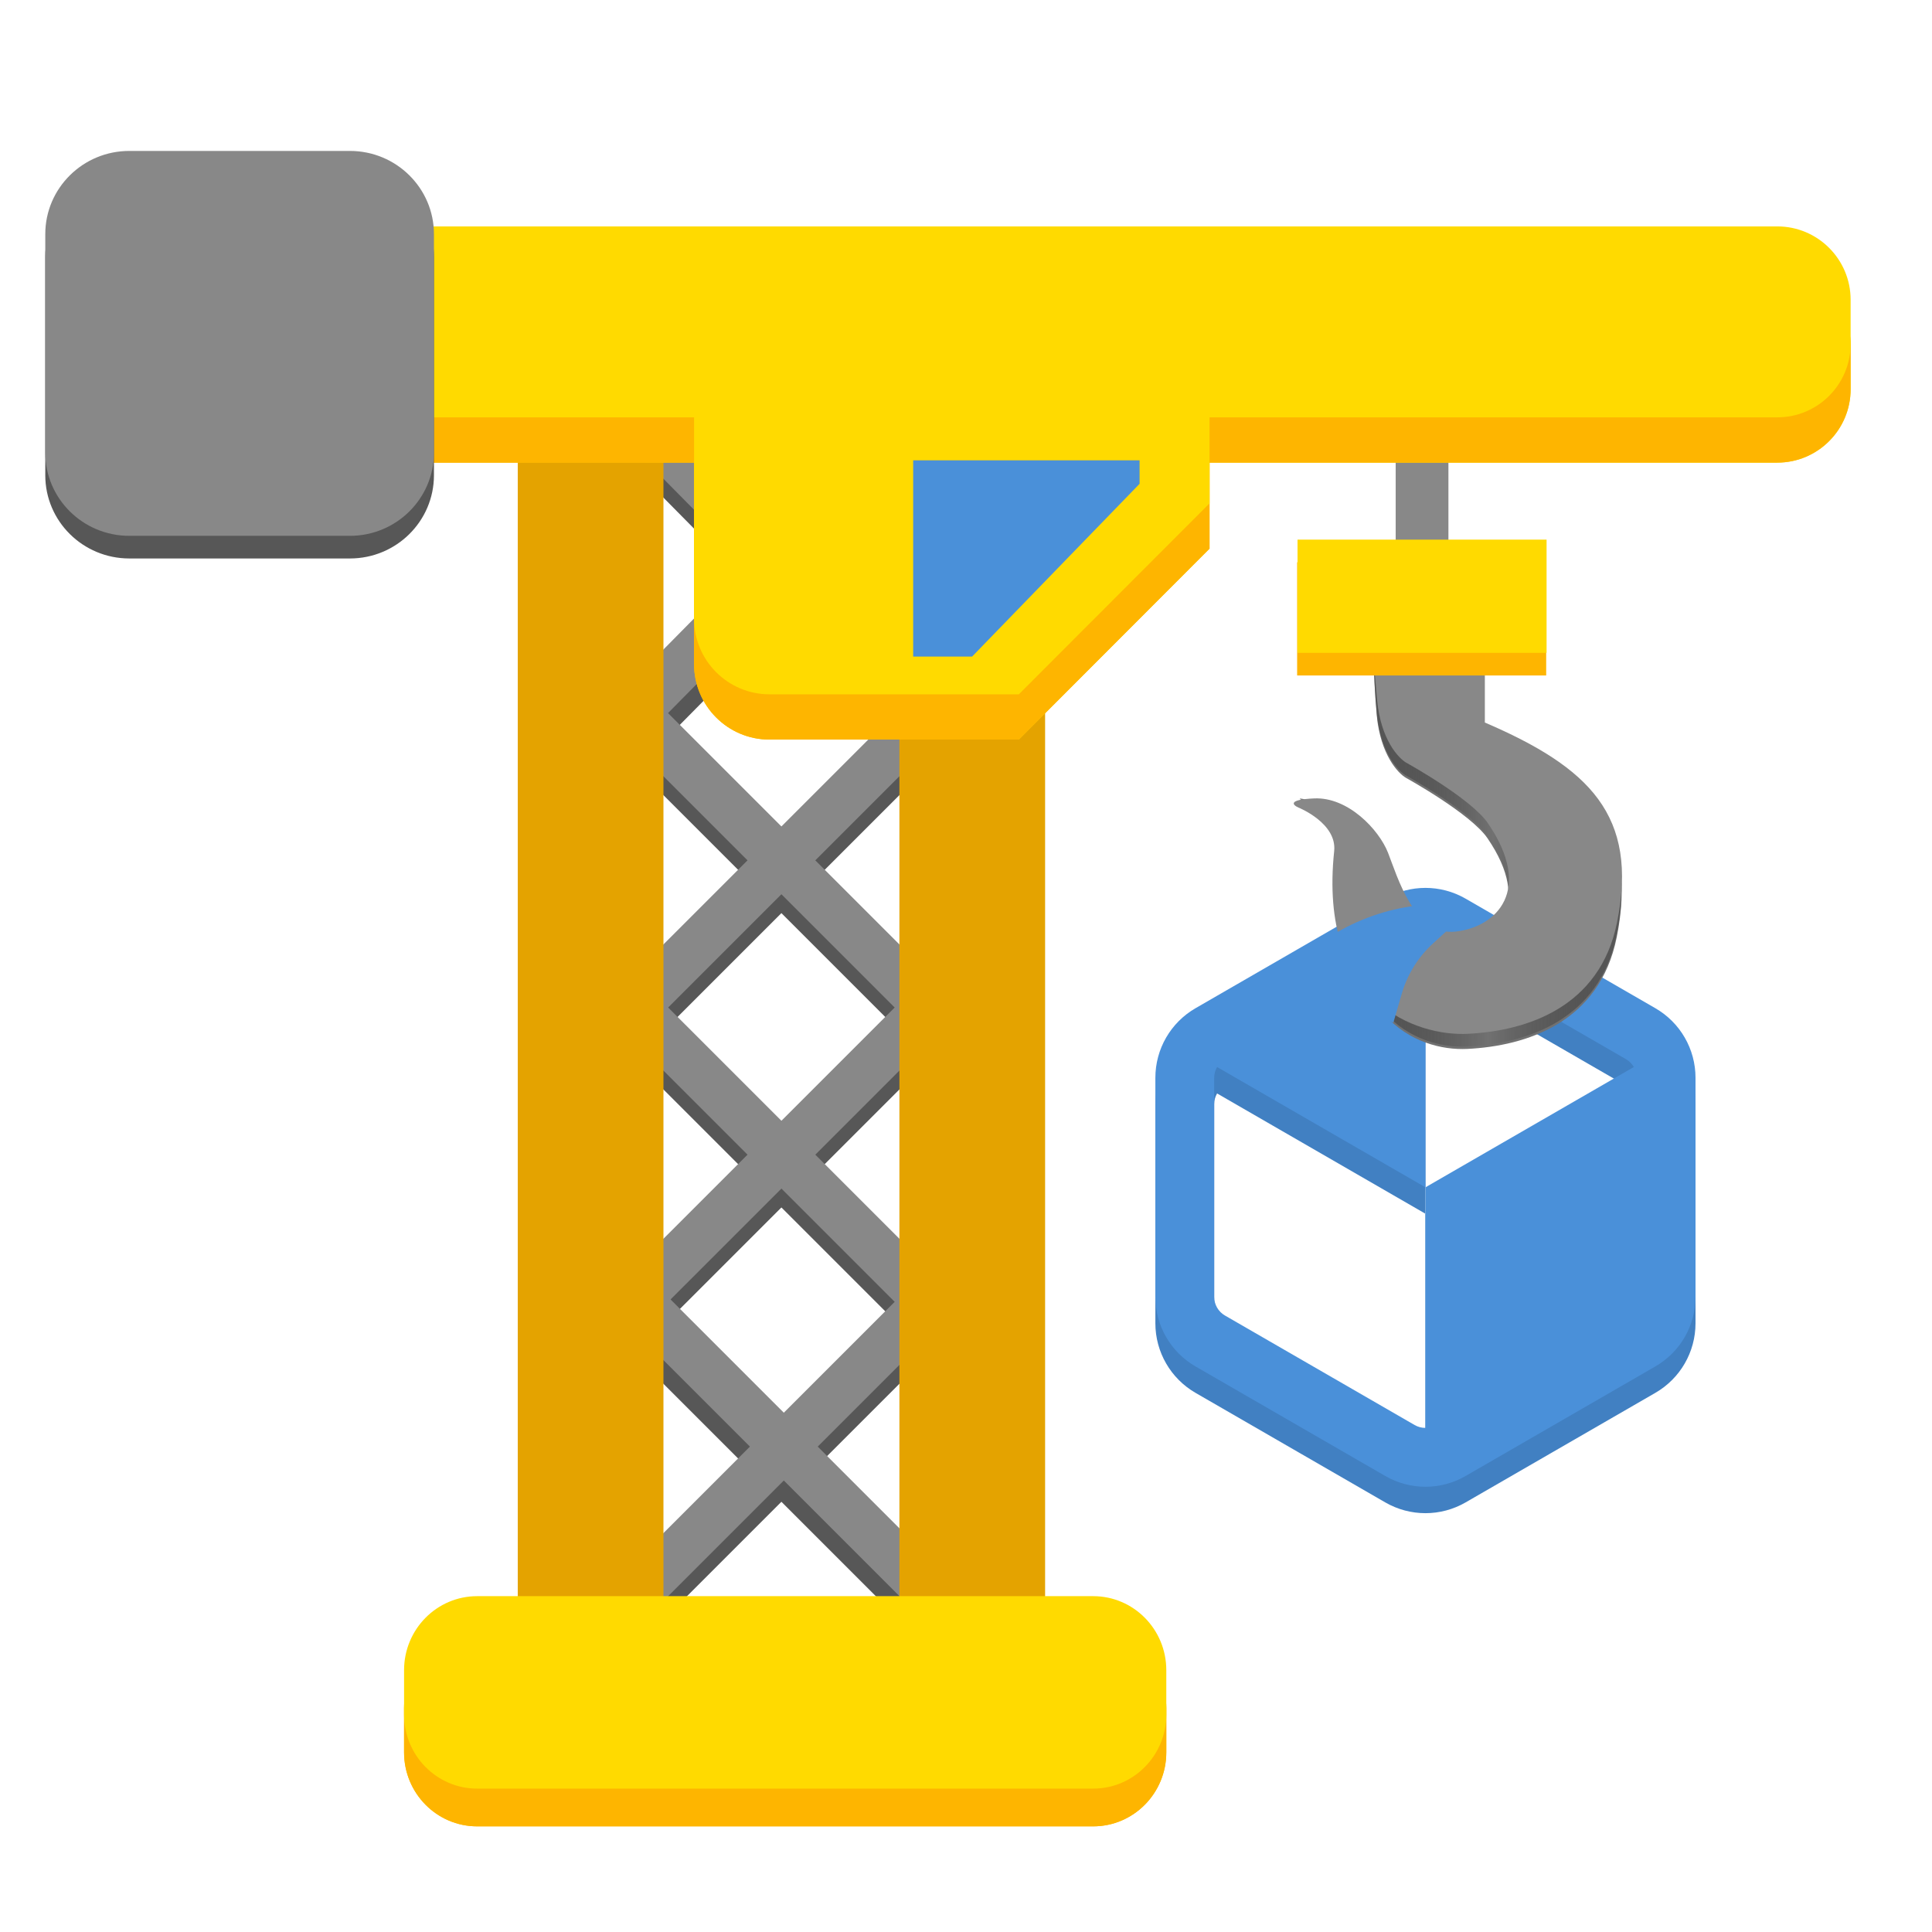 <svg width="403" height="403" viewBox="0 0 403 403" fill="none" xmlns="http://www.w3.org/2000/svg">
<g clip-path="url(#clip0_430_52)">
<mask id="mask0_430_52" style="mask-type:luminance" maskUnits="userSpaceOnUse" x="0" y="0" width="403" height="403">
<path d="M403 0H0V403H403V0Z" fill="white"/>
</mask>
<g mask="url(#mask0_430_52)">
<path d="M302.13 73H291.13V113H302.13V73Z" fill="#888888"/>
<path d="M347.535 224.193V282.159L297.335 311.143V253.176L347.535 224.193Z" fill="#4180C2"/>
<path d="M297.335 253.176V195.21L247.135 224.194L297.335 253.176Z" fill="#4180C2"/>
<path d="M249.38 215.813C244.188 218.81 241 224.333 241 230.328V276.025C241 282.02 244.188 287.542 249.38 290.54L288.955 313.389C294.146 316.386 300.524 316.386 305.715 313.389L345.29 290.54C350.482 287.542 353.67 282.02 353.67 276.025V230.328C353.67 224.333 350.482 218.81 345.29 215.813L305.715 192.964C300.524 189.967 294.146 189.967 288.955 192.964L249.38 215.813ZM299.581 203.59L339.155 226.438C340.539 227.237 341.401 228.73 341.401 230.328V276.025C341.401 277.623 340.539 279.116 339.155 279.915L299.581 302.763C298.197 303.562 296.473 303.562 295.089 302.763L255.515 279.915C254.131 279.116 253.269 277.623 253.269 276.025V230.328C253.269 228.73 254.131 227.237 255.515 226.438L295.089 203.59C296.473 202.791 298.197 202.791 299.581 203.59Z" fill="#4180C2"/>
<path d="M347.535 218.684V276.65L297.335 305.633V247.667L347.535 218.684Z" fill="#4A90D9"/>
<path d="M297.335 247.667V189.7L247.135 218.684L297.335 247.667Z" fill="#4A90D9"/>
<path d="M249.38 210.303C244.188 213.301 241 218.823 241 224.818V270.515C241 276.51 244.188 282.033 249.38 285.03L288.955 307.879C294.146 310.876 300.524 310.876 305.715 307.879L345.29 285.03C350.482 282.033 353.67 276.51 353.67 270.515V224.818C353.67 218.823 350.482 213.301 345.29 210.303L305.715 187.454C300.524 184.457 294.146 184.457 288.955 187.454L249.38 210.303ZM299.581 198.08L339.155 220.929C340.539 221.727 341.401 223.221 341.401 224.818V270.515C341.401 272.113 340.539 273.606 339.155 274.405L299.581 297.253C298.197 298.052 296.473 298.052 295.089 297.253L255.515 274.405C254.131 273.606 253.269 272.113 253.269 270.515V224.818C253.269 223.221 254.131 221.727 255.515 220.929L295.089 198.08C296.473 197.281 298.197 197.281 299.581 198.08Z" fill="#4A90D9"/>
<path d="M337.229 195.534C333.637 213.367 318.306 218.18 306.12 218.794C295.43 219.332 278.651 212.041 281.986 180.254C282.596 174.439 271.36 167.267 271.36 167.267C270.078 166.728 274.902 167.267 274.048 169.691C279.232 171.202 287.516 176.152 289.44 180.997C291.364 185.843 294.892 198.442 303.552 197.473C312.211 196.504 319.762 188.743 310.286 174.859C306.758 169.691 293.289 162.261 293.289 162.261C291.578 161.292 287.965 157.351 287.196 149.339C286.426 141.327 286.316 129.092 286.709 138.931L309.648 139.324V153.861C331.456 163.23 341.719 173.244 337.229 195.534Z" fill="#717171"/>
<path d="M337.217 195.043C333.624 212.876 318.294 217.689 306.108 218.303C295.417 218.842 278.638 211.551 281.974 179.763C282.584 173.948 271.348 166.776 271.348 166.776C270.065 166.238 274.89 166.776 274.035 169.2C279.219 170.712 287.504 175.661 289.428 180.506C291.352 185.353 294.88 197.951 303.539 196.982C312.198 196.013 319.75 188.252 310.274 174.368C306.746 169.2 293.276 161.77 293.276 161.77C291.566 160.801 287.952 156.86 287.183 148.848C286.414 140.837 286.303 128.601 286.697 138.44L309.636 138.834V153.371C331.444 162.739 341.706 172.753 337.217 195.043Z" fill="url(#paint0_linear_430_52)"/>
<path d="M337.308 192.386C333.716 210.218 318.385 215.032 306.199 215.645C295.509 216.184 274.962 209.313 278.298 177.526C278.908 171.711 270.92 168.48 270.92 168.48C269.637 167.942 268.482 166.801 274.127 166.542C281.183 166.219 287.595 173.003 289.52 177.848C291.443 182.695 294.971 195.293 303.631 194.324C312.29 193.355 319.841 185.594 310.365 171.711C306.838 166.542 293.368 159.112 293.368 159.112C291.657 158.143 288.044 154.202 287.275 146.19C286.505 138.179 286.526 136.176 286.633 136.176H309.727V150.713C331.535 160.081 341.798 170.095 337.308 192.386Z" fill="#888888"/>
<path d="M322.522 117.285H270.573V140.898H322.522V117.285Z" fill="#FEB500"/>
<path d="M322.603 112.562H270.653V136.176H322.603V112.562Z" fill="#FFDA00"/>
<path d="M277.828 195.103L277.657 195.209L280.412 208.196L290.645 213.312L292.397 207.277C293.567 203.245 295.827 199.614 298.926 196.784L303.238 192.848L295.367 188.912C289.144 189.69 283.161 191.802 277.828 195.103Z" fill="#4A90D9"/>
<path d="M132.299 90.518L193.693 152.699" stroke="#575757" stroke-width="10" stroke-linecap="round"/>
<path d="M132.299 275.488L193.693 336.883" stroke="#575757" stroke-width="10" stroke-linecap="round"/>
<path d="M132.299 214.094L193.693 152.699" stroke="#575757" stroke-width="10" stroke-linecap="round"/>
<path d="M132.299 152.699L193.693 214.094" stroke="#575757" stroke-width="10" stroke-linecap="round"/>
<path d="M132.299 214.094L193.693 275.488" stroke="#575757" stroke-width="10" stroke-linecap="round"/>
<path d="M132.299 275.488L193.693 214.094" stroke="#575757" stroke-width="10" stroke-linecap="round"/>
<path d="M132.299 336.883L193.693 275.488" stroke="#575757" stroke-width="10" stroke-linecap="round"/>
<path d="M133.299 152.699L194.693 90.518" stroke="#575757" stroke-width="10" stroke-linecap="round"/>
<path d="M132.299 86.582L193.693 148.764" stroke="#888888" stroke-width="10" stroke-linecap="round"/>
<path d="M133.299 271.553L194.693 332.947" stroke="#888888" stroke-width="10" stroke-linecap="round"/>
<path d="M132.299 210.158L193.693 148.764" stroke="#888888" stroke-width="10" stroke-linecap="round"/>
<path d="M132.299 148.764L193.693 210.158" stroke="#888888" stroke-width="10" stroke-linecap="round"/>
<path d="M132.299 210.158L193.693 271.553" stroke="#888888" stroke-width="10" stroke-linecap="round"/>
<path d="M132.299 271.553L193.693 210.158" stroke="#888888" stroke-width="10" stroke-linecap="round"/>
<path d="M132.299 332.947L193.693 271.553" stroke="#888888" stroke-width="10" stroke-linecap="round"/>
<path d="M132.299 148.764L193.693 86.582" stroke="#888888" stroke-width="10" stroke-linecap="round"/>
<g filter="url(#filter0_d_430_52)">
<path fill-rule="evenodd" clip-rule="evenodd" d="M108 86.299C108 77.849 116.408 71 126.78 71H138.391V349H126.78C116.408 349 108 342.151 108 333.701V86.299ZM187.609 349H199.22C209.592 349 218 342.151 218 333.701V86.299C218 77.849 209.592 71 199.22 71H187.609V349Z" fill="#E4A300"/>
</g>
<path d="M99.531 340.818H228.035C236.455 340.818 243.281 347.731 243.281 356.258V365.522C243.281 374.049 236.455 380.961 228.035 380.961H99.531C91.111 380.961 84.285 374.049 84.285 365.522V356.258C84.285 347.731 91.111 340.818 99.531 340.818Z" fill="url(#paint1_linear_430_52)"/>
<path d="M99.531 340.818H228.035C236.455 340.818 243.281 347.731 243.281 356.258V365.522C243.281 374.049 236.455 380.961 228.035 380.961H99.531C91.111 380.961 84.285 374.049 84.285 365.522V356.258C84.285 347.731 91.111 340.818 99.531 340.818Z" fill="#FEB500"/>
<path d="M99.531 332.947H228.035C236.455 332.947 243.281 339.86 243.281 348.386V357.651C243.281 366.177 236.455 373.09 228.035 373.09H99.531C91.111 373.09 84.285 366.177 84.285 357.651V348.386C84.285 339.86 91.111 332.947 99.531 332.947Z" fill="#FFDA00"/>
<path d="M386.027 71.99C386.027 63.53 379.177 56.672 370.729 56.672H30.254C21.804 56.672 14.955 63.53 14.955 71.99V81.182C14.955 89.642 21.804 96.5 30.254 96.5H144.774V138.517C144.774 147.219 151.819 154.273 160.51 154.273H212.524L252.301 114.445V96.5H370.729C379.177 96.5 386.027 89.642 386.027 81.182V71.99Z" fill="url(#paint2_linear_430_52)"/>
<path d="M386.027 71.99C386.027 63.53 379.177 56.672 370.729 56.672H30.254C21.804 56.672 14.955 63.53 14.955 71.99V81.182C14.955 89.642 21.804 96.5 30.254 96.5H144.774V138.517C144.774 147.219 151.819 154.273 160.51 154.273H212.524L252.301 114.445V96.5H370.729C379.177 96.5 386.027 89.642 386.027 81.182V71.99Z" fill="#FEB500"/>
<path d="M386.027 62.545C386.027 54.085 379.177 47.227 370.729 47.227H30.254C21.804 47.227 14.955 54.085 14.955 62.545V71.736C14.955 80.197 21.804 87.055 30.254 87.055H144.774V129.072C144.774 137.774 151.819 144.828 160.51 144.828H212.524L252.301 105V87.055H370.729C379.177 87.055 386.027 80.197 386.027 71.736V62.545Z" fill="#FFDA00"/>
<path d="M72.988 36.207H26.974C17.293 36.207 9.445 43.979 9.445 53.566V99.133C9.445 108.72 17.293 116.492 26.974 116.492H72.988C82.669 116.492 90.518 108.72 90.518 99.133V53.566C90.518 43.979 82.669 36.207 72.988 36.207Z" fill="#575757"/>
<path d="M72.988 31.484H26.974C17.293 31.484 9.445 39.256 9.445 48.843V94.411C9.445 103.998 17.293 111.77 26.974 111.77H72.988C82.669 111.77 90.518 103.998 90.518 94.411V48.843C90.518 39.256 82.669 31.484 72.988 31.484Z" fill="#888888"/>
<path d="M237.707 100.921L202.772 136.957H190.48V96.027H237.707V100.921Z" fill="#4A90D9"/>
</g>
</g>
<defs>
<filter id="filter0_d_430_52" x="104" y="71" width="118" height="286" filterUnits="userSpaceOnUse" color-interpolation-filters="sRGB">
<feFlood flood-opacity="0" result="BackgroundImageFix"/>
<feColorMatrix in="SourceAlpha" type="matrix" values="0 0 0 0 0 0 0 0 0 0 0 0 0 0 0 0 0 0 127 0" result="hardAlpha"/>
<feOffset dy="4"/>
<feGaussianBlur stdDeviation="2"/>
<feComposite in2="hardAlpha" operator="out"/>
<feColorMatrix type="matrix" values="0 0 0 0 0 0 0 0 0 0 0 0 0 0 0 0 0 0 0.25 0"/>
<feBlend mode="normal" in2="BackgroundImageFix" result="effect1_dropShadow_430_52"/>
<feBlend mode="normal" in="SourceGraphic" in2="effect1_dropShadow_430_52" result="shape"/>
</filter>
<linearGradient id="paint0_linear_430_52" x1="268.2" y1="202.589" x2="353.208" y2="204.557" gradientUnits="userSpaceOnUse">
<stop stop-color="#717171"/>
<stop offset="0.5" stop-opacity="0"/>
<stop offset="1" stop-color="#717171"/>
</linearGradient>
<linearGradient id="paint1_linear_430_52" x1="243.281" y1="275.095" x2="243.281" y2="446.685" gradientUnits="userSpaceOnUse">
<stop stop-color="#FFE501"/>
<stop offset="1" stop-color="#FFA800"/>
</linearGradient>
<linearGradient id="paint2_linear_430_52" x1="401.032" y1="77.53" x2="-27.881" y2="76.586" gradientUnits="userSpaceOnUse">
<stop stop-color="#FFE600"/>
<stop offset="1" stop-color="#FFA800"/>
</linearGradient>
<clipPath id="clip0_430_52">
<rect width="403" height="403" fill="white"/>
</clipPath>
</defs>
</svg>
